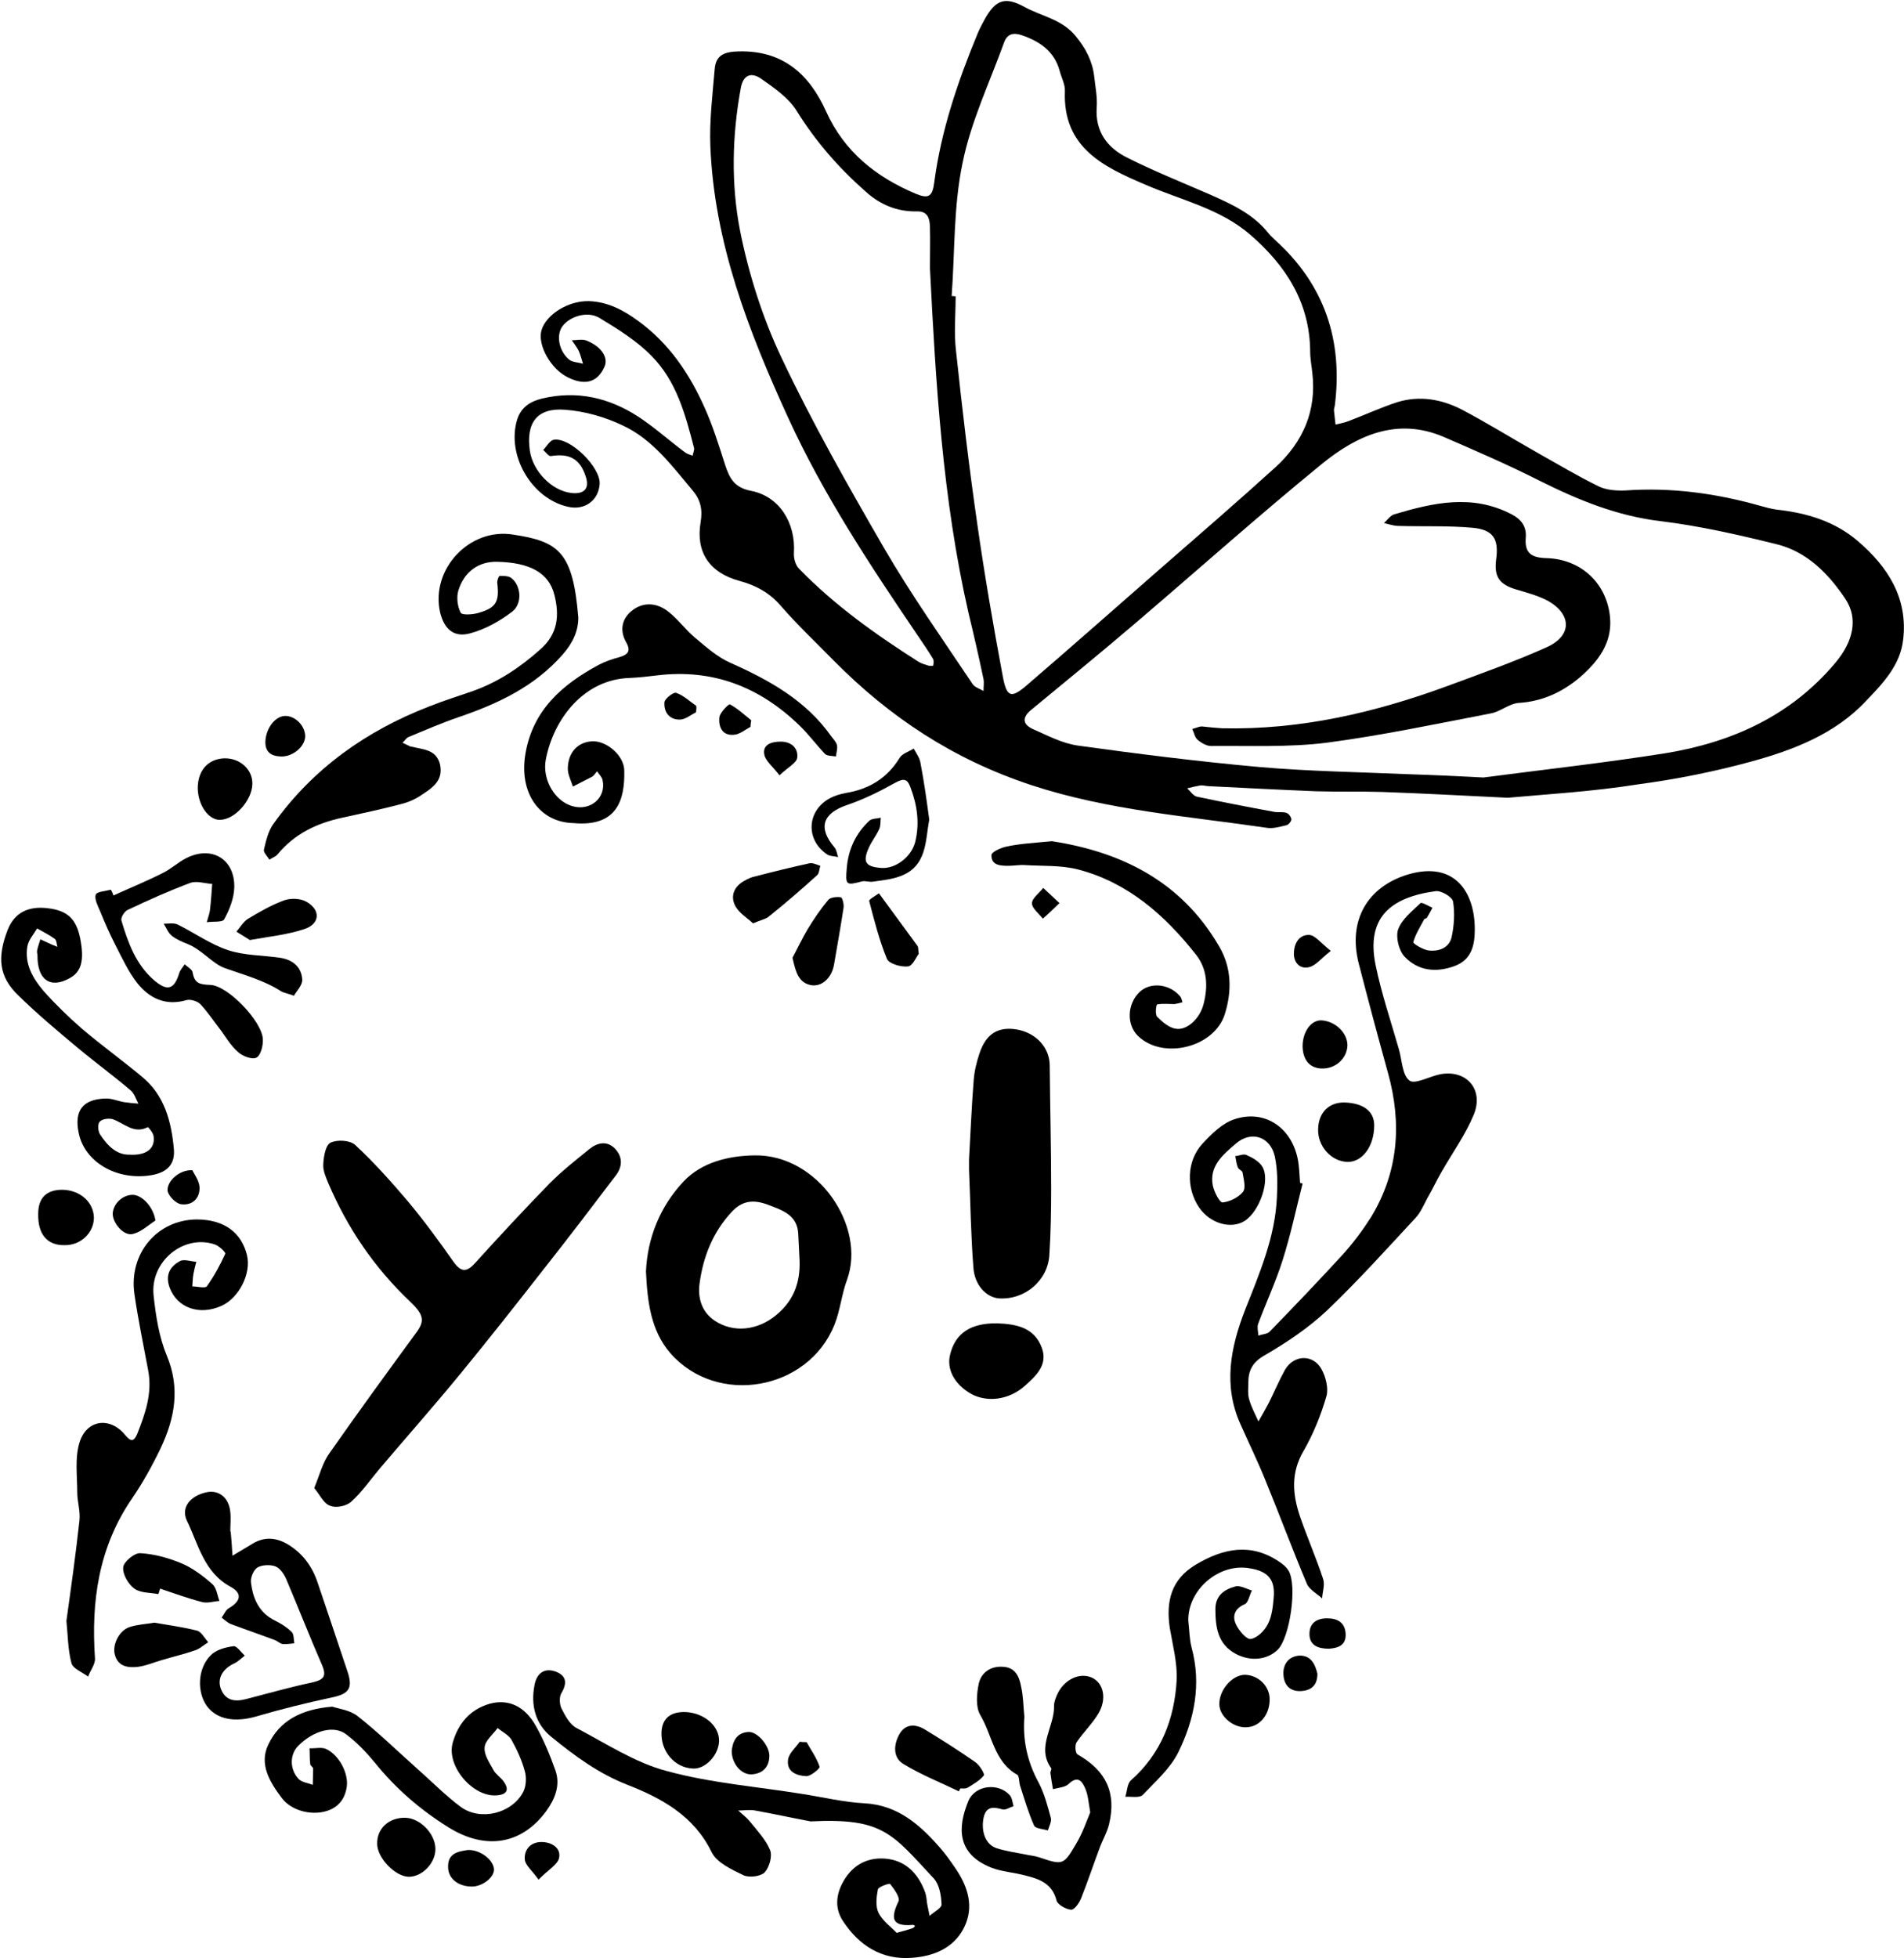 <?xml version="1.0" encoding="UTF-8" standalone="no"?>
<svg width="498px" height="512px" viewBox="0 0 498 512" version="1.1" xmlns="http://www.w3.org/2000/svg" xmlns:xlink="http://www.w3.org/1999/xlink">
    <!-- Generator: Sketch 43.2 (39069) - http://www.bohemiancoding.com/sketch -->
    <title>Logo</title>
    <desc>Created with Sketch.</desc>
    <defs></defs>
    <g id="Symbols" stroke="none" stroke-width="1" fill="none" fill-rule="evenodd">
        <g id="Logo" fill-rule="nonzero" fill="#000000">
            <g>
                <path d="M394.347,208.586 C382.709,208.018 372.206,207.45 361.608,207.071 C355.836,206.882 349.969,207.071 344.103,206.882 C334.83,206.504 325.557,206.03 316.284,205.557 C315.527,205.557 314.675,205.273 313.918,205.368 C312.783,205.557 311.647,205.841 310.512,206.125 C311.363,206.882 312.12,208.112 313.066,208.302 C319.785,209.721 326.597,211.046 333.316,212.277 C334.357,212.466 335.587,212.182 336.533,212.56 C337.101,212.75 337.763,213.696 337.763,214.264 C337.763,214.737 337.006,215.684 336.438,215.778 C334.735,216.157 332.937,216.725 331.329,216.441 C310.701,213.412 289.884,211.898 269.729,205.273 C249.385,198.554 232.732,187.576 217.971,172.623 C213.334,167.891 208.508,163.348 204.156,158.332 C201.222,154.925 197.627,153.032 193.463,151.896 C185.704,149.814 181.919,144.515 183.244,136.565 C183.812,133.252 183.244,130.697 181.162,128.237 C175.769,121.801 170.659,114.892 162.995,111.296 C158.264,109.025 152.965,107.511 147.761,107.132 C140.475,106.564 137.541,110.539 138.582,117.826 C139.339,123.221 144.354,128.331 149.464,128.899 C152.87,129.278 154.29,127.669 153.154,124.451 C151.64,119.908 148.896,118.489 144.07,119.246 C143.503,119.34 142.746,118.205 142.083,117.637 C143.03,116.691 143.787,115.176 144.827,114.987 C149.085,114.23 157.128,122.18 156.844,126.533 C156.561,130.887 152.87,133.536 148.518,132.495 C138.961,130.319 132.432,118.962 135.27,109.687 C136.311,106.47 138.677,104.955 141.799,104.198 C150.978,102.021 159.399,104.009 167.064,109.025 C171.227,111.769 175.012,115.176 179.081,118.205 C179.648,118.678 180.405,118.867 181.162,119.151 C181.257,118.489 181.636,117.732 181.541,117.164 C179.27,108.362 176.904,99.561 170.375,93.031 C166.496,89.056 161.576,86.027 156.75,83.094 C153.533,81.201 148.802,82.81 147.004,85.46 C145.49,87.731 146.152,91.706 148.802,93.977 C149.653,94.734 151.262,94.734 152.492,95.113 C152.113,93.977 151.829,92.747 151.356,91.706 C150.883,90.759 150.126,89.813 149.558,88.961 C150.883,88.961 152.303,88.583 153.438,89.056 C157.412,90.665 159.21,93.599 158.075,95.965 C156.277,99.939 153.06,100.886 148.612,98.709 C144.07,96.532 140.569,90.286 141.61,86.406 C142.84,82.147 148.802,78.551 154.1,78.74 C159.021,78.929 163.09,81.106 166.969,83.945 C175.012,89.813 180.311,97.668 184.285,106.564 C186.461,111.391 188.07,116.596 189.678,121.612 C190.814,125.019 192.044,127.479 196.397,128.331 C203.872,129.751 208.13,136.754 207.657,144.515 C207.562,145.934 208.035,147.732 208.982,148.679 C218.255,158.237 229.042,165.903 240.207,173.001 C240.964,173.474 241.91,173.758 242.856,174.042 C243.235,174.137 244.087,174.137 244.087,174.042 C244.181,173.474 244.276,172.812 244.087,172.339 C242.762,170.162 241.342,168.08 239.923,165.998 C227.528,147.732 215.321,129.278 206.143,109.214 C195.829,86.69 186.84,63.598 185.799,38.329 C185.515,31.61 186.367,24.796 186.934,18.076 C187.218,14.385 189.489,13.533 193.18,13.439 C204.723,13.155 211.631,19.306 216.078,29.149 C220.809,39.654 229.136,46.279 239.45,50.632 C242.856,52.052 243.897,51.484 244.37,47.604 C246.168,34.07 250.521,21.294 255.725,8.707 C256.293,7.382 256.955,6.152 257.618,4.921 C260.456,-0.095 262.916,-0.946 267.931,1.798 C272.379,4.259 277.772,5.016 281.368,9.464 C284.017,12.682 285.72,15.994 286.194,19.969 C286.477,22.619 287.045,25.363 286.856,28.013 C286.383,34.449 289.695,38.708 294.899,41.263 C301.901,44.765 309.187,47.698 316.378,50.821 C322.15,53.377 327.828,55.932 331.896,61.137 C332.369,61.705 333.032,62.273 333.6,62.841 C346.468,74.481 351.294,89.056 349.118,106.091 C349.023,106.564 348.834,107.037 348.928,107.511 C349.023,108.741 349.212,109.877 349.307,111.012 C350.442,110.728 351.672,110.539 352.808,110.066 C357.066,108.457 361.135,106.564 365.487,105.145 C371.354,103.346 377.126,104.387 382.425,107.132 C389.238,110.728 395.767,114.798 402.485,118.583 C407.689,121.517 412.799,124.546 418.192,127.196 C420.179,128.142 422.734,128.331 425.1,128.237 C437.211,127.385 448.945,128.994 460.583,132.306 C461.908,132.685 463.327,133.063 464.747,133.252 C472.506,134.104 479.886,136.281 485.942,141.486 C493.796,148.206 499.095,156.439 497.77,167.323 C497.013,173.948 492.471,178.679 488.118,183.222 C479.981,191.929 469.099,196.093 458.028,199.122 C448.377,201.772 438.347,203.759 428.411,205.084 C416.489,206.977 404.85,207.639 394.347,208.586 Z M388.008,203.286 C403.147,201.298 419.422,199.5 435.603,196.945 C452.919,194.106 468.342,187.197 479.981,173.38 C484.712,167.796 486.131,161.739 482.63,156.534 C478.183,149.909 472.506,144.136 464.463,142.243 C454.527,139.783 444.497,137.511 434.467,136.281 C423.113,134.956 412.893,130.792 402.863,125.776 C394.631,121.612 386.115,117.921 377.599,114.23 C365.393,109.025 354.89,113.851 345.711,121.328 C329.247,134.767 313.445,148.868 297.264,162.685 C288.181,170.446 278.908,178.017 269.729,185.588 C267.269,187.576 267.458,189.374 270.108,190.604 C273.987,192.308 277.867,194.39 282.03,194.957 C297.738,197.134 313.54,199.122 329.342,200.541 C342.305,201.677 355.457,201.866 368.515,202.434 C374.571,202.623 380.722,202.907 388.008,203.286 Z M248.912,77.415 C249.291,77.415 249.669,77.415 249.953,77.51 C249.953,82.242 249.48,86.974 250.048,91.706 C251.656,106.848 253.454,122.085 255.63,137.133 C257.523,150.382 259.794,163.537 262.254,176.692 C263.295,182.37 264.43,182.749 268.688,179.058 C280.138,169.216 291.492,159.184 302.847,149.247 C313.161,140.256 323.57,131.265 333.694,122.085 C340.791,115.555 344.387,107.416 343.251,97.573 C343.062,95.681 342.683,93.788 342.683,91.895 C342.589,79.119 336.344,69.465 327.071,61.421 C319.122,54.512 308.903,52.336 299.535,48.266 C288.654,43.629 277.961,38.613 278.529,23.849 C278.624,22.051 277.583,20.253 277.11,18.36 C275.69,13.344 271.906,10.789 267.174,9.18 C264.903,8.423 263.39,8.991 262.633,11.073 C258.848,21.578 253.927,31.799 251.751,42.682 C249.385,53.945 249.764,65.774 248.912,77.415 Z M243.235,70.128 C243.235,66.532 243.33,62.841 243.235,59.244 C243.14,57.068 242.667,55.175 239.734,55.27 C234.719,55.364 230.272,53.566 226.487,50.159 C219.485,44.007 213.429,37.099 208.414,29.054 C206.332,25.647 202.547,22.997 199.141,20.631 C196.302,18.644 194.315,19.78 193.747,23.092 C191.476,35.49 191.192,48.077 193.558,60.285 C195.829,71.642 199.425,82.999 204.345,93.409 C212.388,110.444 221.756,126.912 231.218,143.284 C238.315,155.493 246.547,167.133 254.4,178.869 C254.968,179.721 256.293,180.099 257.239,180.667 C257.239,179.626 257.428,178.49 257.239,177.544 C256.009,171.676 254.684,165.903 253.265,160.035 C246.547,130.508 244.749,100.318 243.235,70.128 Z" id="Shape"></path>
                <path d="M340.696,309.471 C338.993,316.096 337.574,322.91 335.492,329.44 C333.694,335.119 331.139,340.608 329.058,346.191 C328.774,347.043 329.058,348.179 329.152,349.22 C330.098,348.841 331.423,348.841 332.086,348.179 C338.52,341.554 344.954,334.835 351.199,328.021 C353.943,324.992 356.404,321.68 358.58,318.273 C365.771,306.443 366.717,293.761 363.027,280.512 C360.378,270.953 357.823,261.394 355.363,251.836 C352.524,240.668 357.634,231.867 368.231,228.649 C380.722,224.958 385.737,233.57 385.737,242.94 C385.737,246.82 385.074,250.889 380.438,252.593 C375.517,254.391 370.881,253.823 367.38,250.132 C365.866,248.523 365.014,245.022 365.677,243.034 C366.623,240.384 369.367,238.208 371.543,236.126 C371.922,235.842 373.625,236.883 374.666,237.356 C374.193,238.208 373.72,239.154 373.246,239.911 C373.057,240.195 372.584,240.195 372.489,240.384 C371.449,242.372 370.218,244.265 369.651,246.347 C369.556,246.725 372.206,248.334 373.72,248.523 C376.369,248.807 379.018,247.861 379.681,245.022 C380.343,241.993 380.532,238.681 380.059,235.747 C379.87,234.517 376.937,232.813 375.517,233.003 C363.595,234.611 357.255,240.006 359.81,252.404 C361.324,259.786 363.784,266.978 365.866,274.265 C366.717,277.105 366.717,280.985 368.61,282.499 C370.029,283.635 373.814,281.458 376.653,280.89 C383.56,279.565 388.197,284.865 385.453,291.49 C383.276,296.695 379.965,301.332 377.126,306.254 C375.801,308.525 374.666,310.986 373.341,313.257 C372.395,315.055 371.543,317.043 370.218,318.462 C362.649,326.601 355.173,334.929 347.131,342.595 C342.21,347.233 336.533,351.018 330.666,354.425 C327.544,356.223 326.503,358.4 326.503,361.523 C326.503,362.943 326.314,364.457 326.692,365.782 C327.26,367.864 328.301,369.757 329.152,371.65 C330.098,370.041 331.045,368.337 331.896,366.728 C333.316,363.889 334.546,360.955 336.06,358.211 C338.331,354.236 343.346,353.952 345.617,357.927 C346.752,359.914 347.509,362.943 346.941,365.025 C345.522,369.946 343.535,374.867 340.98,379.315 C337.574,385.088 338.047,390.672 340.034,396.54 C341.926,402.029 344.292,407.423 346.09,412.912 C346.563,414.427 345.9,416.225 345.806,417.928 C344.481,416.698 342.494,415.657 341.832,414.143 C338.047,405.152 334.64,395.972 330.95,386.981 C328.963,382.06 326.597,377.233 324.421,372.312 C319.879,362.186 321.866,352.248 325.651,342.501 C329.436,332.942 333.505,323.478 333.978,313.068 C334.167,309.471 334.167,305.78 333.41,302.279 C332.18,297.074 327.165,295.559 323.191,299.061 C319.879,301.9 316.189,304.929 317.23,310.039 C317.608,311.743 319.028,314.487 319.785,314.393 C321.677,314.203 323.948,313.068 325.083,311.648 C325.935,310.607 325.273,308.336 324.989,306.538 C324.894,306.064 323.948,305.78 323.759,305.213 C323.38,304.266 323.286,303.225 323.096,302.279 C324.137,302.184 325.273,301.616 326.03,301.995 C327.544,302.657 329.247,303.604 330.098,304.929 C332.369,308.336 329.531,316.664 325.557,319.219 C321.961,321.491 316.473,319.882 313.634,315.718 C310.228,310.702 310.322,303.604 314.486,299.061 C316.851,296.506 319.69,293.667 322.907,292.626 C330.666,290.07 337.574,294.613 339.372,302.752 C339.845,304.929 339.845,307.105 340.034,309.282 C340.223,309.282 340.507,309.377 340.696,309.471 Z" id="Shape"></path>
                <path d="M212.009,476.226 C208.887,475.658 203.21,474.428 197.532,473.387 C196.113,473.103 194.599,473.387 193.085,473.387 C194.126,474.333 195.261,475.185 196.113,476.226 C198.005,478.592 200.276,480.958 201.412,483.703 C202.074,485.312 201.222,488.245 199.992,489.57 C198.952,490.611 196.018,490.99 194.504,490.328 C191.382,488.813 187.408,487.015 186.083,484.176 C181.446,474.712 173.025,470.169 164.13,466.668 C156.561,463.734 150.315,459.096 144.26,454.175 C140.002,450.768 138.772,445.847 139.812,440.547 C140.38,437.519 142.367,436.004 145.3,437.045 C148.139,438.087 148.423,440.074 146.814,442.724 C146.247,443.67 146.341,445.563 146.814,446.604 C147.761,448.497 148.991,450.863 150.789,451.809 C158.548,455.879 166.117,460.895 174.444,463.071 C185.894,466.194 198.005,467.141 209.738,469.034 C215.227,469.885 220.62,471.21 226.108,471.494 C234.813,471.967 240.585,477.078 245.884,483.135 C247.304,484.744 248.628,486.637 249.858,488.435 C253.17,493.261 254.873,498.561 252.129,504.05 C249.385,509.445 244.087,511.527 238.409,511.905 C230.65,512.473 224.689,508.688 220.525,502.347 C217.971,498.561 218.822,494.397 221.282,490.801 C223.932,486.921 228.001,485.406 232.448,486.069 C237.368,486.826 240.396,490.328 242.005,494.87 C242.289,495.722 242.383,496.763 242.478,497.615 C242.667,498.75 242.951,499.886 243.14,500.927 C244.276,499.886 246.357,498.845 246.263,497.899 C246.168,495.533 245.695,492.694 244.181,491.085 C233.3,479.444 231.029,475.28 212.009,476.226 Z M234.53,505.375 C236.611,504.807 237.652,504.523 238.693,504.145 C238.977,504.05 239.166,503.766 239.355,503.577 C239.166,503.482 238.882,503.199 238.693,503.293 C233.205,503.766 232.921,501.495 235.003,497.142 C235.476,496.101 233.867,493.924 232.826,492.599 C232.637,492.315 229.704,493.356 229.609,494.018 C229.231,496.006 228.947,498.467 229.798,500.17 C230.934,502.347 233.11,503.861 234.53,505.375 Z" id="Shape"></path>
                <path d="M151.262,161.455 C151.262,164.862 149.937,167.985 147.193,171.108 C139.812,179.531 130.255,183.979 120.036,187.481 C115.589,188.995 111.236,190.888 106.884,192.686 C106.221,192.97 105.843,193.727 105.275,194.2 C105.937,194.484 106.6,194.863 107.262,195.147 C107.357,195.241 107.546,195.147 107.735,195.241 C110.669,195.999 114.17,195.904 115.116,199.973 C115.967,204.138 113.034,206.03 110.29,207.828 C108.682,208.964 106.694,209.816 104.707,210.289 C99.692,211.614 94.677,212.655 89.568,213.791 C82.944,215.21 77.078,217.955 72.63,223.349 C72.063,224.012 71.211,224.296 70.454,224.769 C69.981,223.917 68.845,222.876 69.035,222.119 C69.602,219.753 70.17,217.198 71.589,215.305 C81.903,200.92 95.813,191.077 112.183,184.736 C115.967,183.222 119.942,181.992 123.727,180.667 C130.35,178.301 136.027,174.515 141.326,169.783 C145.963,165.714 146.341,160.887 145.017,155.587 C143.597,149.814 138.677,147.07 129.972,146.881 C125.24,146.786 121.361,149.436 119.847,154.546 C119.374,156.25 119.658,158.616 120.509,160.225 C120.888,160.887 123.727,160.698 125.24,160.225 C129.782,158.9 130.634,157.291 130.066,152.464 C129.972,151.802 130.445,150.572 130.729,150.572 C131.769,150.572 133,150.572 133.757,151.139 C136.311,153.127 136.69,157.859 133.946,159.941 C130.729,162.401 126.849,164.578 122.875,165.619 C118.617,166.755 116.157,164.389 115.116,160.13 C112.561,148.868 122.78,137.89 134.23,139.783 C146.247,141.581 149.842,144.42 151.262,161.455 Z" id="Shape"></path>
                <path d="M17.371,423.796 C18.601,414.994 19.831,406.288 20.777,397.581 C21.061,395.12 20.209,392.66 20.209,390.199 C20.209,385.845 19.547,381.303 20.777,377.233 C22.575,371.176 28.725,370.325 32.7,375.151 C34.308,377.139 35.065,376.855 35.917,374.867 C37.998,369.567 39.891,364.268 38.755,358.305 C37.525,351.681 36.106,344.961 35.16,338.336 C33.646,327.831 41.026,318.935 51.435,318.841 C58.815,318.841 63.168,322.437 64.587,328.115 C65.817,333.037 62.411,339.472 57.869,341.46 C52.097,344.015 46.42,341.933 44.433,336.822 C43.108,333.415 44.433,331.144 47.082,329.724 C48.123,329.156 49.921,329.819 51.34,329.913 C51.056,330.955 50.772,332.09 50.583,333.131 C50.394,334.172 50.394,335.308 50.299,336.349 C51.624,336.349 53.611,336.917 54.084,336.349 C55.977,333.699 57.585,330.765 58.91,327.831 C59.099,327.453 57.301,325.749 56.166,325.371 C48.028,322.626 39.228,329.819 40.175,338.715 C40.742,344.015 41.594,349.504 43.581,354.33 C47.177,362.848 45.757,370.703 42.067,378.558 C39.891,383.101 37.431,387.549 34.592,391.713 C25.792,404.489 23.805,418.685 24.846,433.638 C24.94,435.153 23.616,436.762 23.048,438.37 C21.534,437.235 19.074,436.288 18.695,434.869 C17.749,431.367 17.749,427.487 17.371,423.796 Z" id="Shape"></path>
                <path d="M86.918,446.226 C88.527,446.793 91.555,447.077 93.637,448.781 C98.935,452.945 103.761,457.677 108.871,462.22 C112.75,465.627 116.441,469.412 120.509,472.441 C125.714,476.226 133.946,474.144 136.879,468.466 C137.636,466.952 137.731,464.68 137.258,463.071 C136.501,460.232 135.176,457.393 133.757,454.838 C133,453.607 131.391,452.85 130.161,451.809 C128.931,453.513 126.849,455.122 126.754,456.92 C126.565,458.813 128.079,460.989 129.12,462.882 C129.688,463.923 130.918,464.68 131.675,465.721 C133.283,467.898 132.621,469.223 129.972,469.412 C123.727,469.98 116.63,461.746 118.428,455.595 C119.847,450.674 122.875,446.983 128.079,445.468 C132.905,444.143 137.258,446.036 140.191,451.336 C142.273,455.027 143.881,459.002 145.3,462.977 C146.625,466.857 145.111,470.453 142.84,473.576 C136.406,482.283 127.038,483.797 117.387,477.835 C109.912,473.198 103.477,467.614 97.989,460.8 C95.813,458.15 93.353,455.595 90.609,453.513 C87.391,450.957 81.998,452.472 78.024,456.447 C75.847,458.623 75.658,462.409 78.024,465.059 C78.875,466.005 80.579,466.194 81.809,466.668 C81.809,465.248 81.903,463.828 81.903,462.409 C81.903,462.03 81.146,461.652 81.146,461.273 C80.957,459.854 81.052,458.434 80.957,457.109 C82.376,457.204 84.08,456.73 85.31,457.298 C88.716,458.907 91.176,463.639 90.703,467.141 C90.23,470.359 88.527,472.63 85.215,473.576 C81.241,474.712 76.131,473.387 73.671,470.075 C70.549,465.911 67.71,461.273 70.17,456.163 C73.103,449.916 78.781,446.888 86.918,446.226 Z" id="Shape"></path>
                <path d="M150.032,215.21 C141.042,215.021 135.649,207.261 137.447,196.945 C139.434,185.588 147.098,178.963 156.561,173.853 C158.169,173.001 160.062,172.339 161.859,171.865 C164.13,171.203 165.171,170.351 163.752,167.891 C161.954,164.673 162.711,161.55 165.55,159.468 C168.483,157.291 171.984,157.67 174.823,159.941 C177.378,161.928 179.365,164.767 181.919,166.85 C184.758,169.216 187.597,171.771 191.003,173.285 C201.222,177.828 210.779,183.128 217.403,192.497 C217.971,193.254 218.728,194.011 218.917,194.863 C219.106,195.809 218.728,196.85 218.633,197.797 C217.687,197.607 216.362,197.702 215.794,197.134 C213.523,194.768 211.536,192.024 209.171,189.752 C198.762,179.626 186.461,174.799 171.795,176.597 C169.429,176.881 167.064,177.165 164.698,177.26 C152.586,177.638 144.733,188.143 142.746,198.648 C141.799,203.854 145.111,209.437 149.653,210.762 C154.384,212.182 158.642,208.586 157.601,203.948 C157.412,203.096 156.655,202.434 156.182,201.677 C155.709,202.15 155.33,202.907 154.668,203.191 C153.06,204.043 151.451,204.8 149.842,205.652 C149.369,204.138 148.518,202.529 148.518,201.014 C148.518,196.756 151.167,193.916 155.047,193.822 C158.737,193.727 163.279,197.607 163.279,201.488 C163.468,209.153 161.386,216.251 150.032,215.21 Z" id="Shape"></path>
                <path d="M60.329,400.325 C60.519,402.502 60.708,404.679 60.802,406.761 C62.6,405.72 64.398,404.584 66.196,403.543 C69.224,401.745 72.252,402.029 75.185,403.732 C79.159,406.098 81.714,409.6 83.133,413.953 C85.688,421.525 88.243,429.096 90.798,436.762 C92.406,441.399 91.366,442.913 86.634,443.86 C80.011,445.279 73.482,446.888 67.048,448.781 C61.465,450.39 56.734,449.633 54.084,446.036 C51.529,442.44 51.624,436.383 55.03,432.881 C56.45,431.367 58.91,430.705 61.086,430.421 C61.938,430.326 63.073,432.03 64.02,432.881 C63.168,433.544 62.316,434.396 61.37,434.869 C58.248,436.288 56.734,438.844 57.775,441.588 C59.005,444.711 61.465,444.995 64.398,444.238 C70.17,442.724 75.942,441.115 81.714,439.885 C84.553,439.222 85.499,438.37 84.269,435.437 C81.052,428.055 78.118,420.578 74.996,413.196 C74.428,411.777 73.387,410.168 72.157,409.6 C70.832,409.032 68.656,409.127 67.426,409.789 C66.385,410.357 65.534,412.345 65.628,413.575 C66.101,417.928 67.71,421.714 72.063,423.796 C73.577,424.553 75.09,425.499 76.321,426.73 C76.888,427.298 76.794,428.623 76.983,429.664 C75.942,429.758 74.996,429.948 73.955,429.853 C73.198,429.758 72.63,429.096 71.873,428.812 C68.088,427.392 64.209,426.067 60.424,424.648 C59.478,424.269 58.721,423.512 57.964,422.944 C58.626,422.092 59.005,420.957 59.856,420.484 C62.979,418.685 63.452,416.603 60.329,414.9 C53.327,411.114 51.908,403.827 48.88,397.581 C47.271,394.174 49.732,391.145 53.895,390.199 C57.207,389.442 59.856,391.524 60.235,395.309 C60.424,397.013 60.235,398.811 60.235,400.515 C60.424,400.325 60.329,400.325 60.329,400.325 Z" id="Shape"></path>
                <path d="M9.801,249.659 C9.801,249.47 9.612,248.997 9.706,248.523 C9.895,247.577 10.274,246.536 10.558,245.59 C11.409,245.968 12.356,246.441 13.207,246.82 C13.775,247.104 14.437,247.293 15.005,247.577 C14.816,246.915 14.816,245.874 14.343,245.495 C12.923,244.454 11.22,243.602 9.706,242.75 C8.76,244.359 7.435,245.779 7.151,247.482 C6.394,252.025 8.571,255.811 11.409,259.123 C14.532,262.625 17.938,265.937 21.534,269.06 C26.549,273.319 31.943,277.199 37.052,281.458 C43.013,286.285 44.811,293.193 45.474,300.386 C45.852,304.55 43.581,306.632 39.418,307.295 C30.429,308.714 22.102,303.793 20.588,296.222 C19.358,290.449 21.629,287.42 27.495,287.231 C29.198,287.136 30.807,287.894 32.51,288.177 C33.74,288.367 34.97,288.461 36.201,288.556 C35.538,287.326 35.16,285.906 34.119,285.054 C29.577,281.174 24.751,277.672 20.115,273.792 C14.91,269.439 9.706,265.085 4.88,260.353 C-0.324,255.432 -0.797,250.322 2.042,243.034 C3.84,238.586 7.435,236.883 12.356,237.451 C17.56,238.018 19.925,240.195 20.966,245.306 C22.102,251.079 21.345,254.107 18.128,255.811 C13.113,258.555 9.706,256.189 9.801,249.659 Z M33.835,301.9 C38.282,302.184 40.648,300.291 40.175,297.074 C40.08,296.222 38.755,294.613 38.661,294.708 C34.97,296.6 32.51,293.667 29.482,292.626 C28.442,292.342 26.738,292.531 26.076,293.288 C25.508,293.856 25.603,295.749 26.171,296.6 C28.063,299.534 30.523,301.995 33.835,301.9 Z" id="Shape"></path>
                <path d="M285.153,473.86 C284.68,471.116 284.585,469.412 283.923,467.803 C283.071,465.721 281.936,464.112 279.475,466.478 C278.529,467.33 276.826,467.425 275.407,467.803 C275.123,466.384 274.933,464.964 274.744,463.639 C274.65,463.166 275.123,462.598 274.933,462.314 C270.959,456.73 275.88,451.431 275.69,445.942 C275.69,445.09 276.069,444.049 276.447,443.197 C278.151,439.222 282.314,437.14 285.626,438.654 C288.654,440.074 289.6,444.238 287.234,448.118 C285.626,450.768 283.26,453.04 281.557,455.595 C281.084,456.352 281.273,458.434 281.841,458.718 C289.316,462.977 292.06,468.75 290.073,476.983 C289.6,478.971 288.559,480.769 287.802,482.662 C286.099,487.204 284.585,491.747 282.787,496.29 C282.314,497.52 280.989,499.413 280.138,499.318 C278.813,499.224 276.637,497.993 276.353,496.952 C275.217,492.41 271.811,491.274 268.026,490.328 C265.093,489.57 262.065,489.381 259.321,488.34 C250.237,484.744 250.426,477.835 253.265,470.926 C255.063,466.668 261.119,466.1 264.052,469.318 C264.714,469.98 264.809,471.21 265.093,472.251 C264.147,472.535 263.106,473.292 262.254,473.103 C259.888,472.441 257.901,472.157 257.239,475.374 C256.577,478.971 257.807,482.283 260.645,483.23 C263.011,483.987 265.566,484.365 268.026,484.838 C269.256,485.122 270.581,485.217 271.716,485.596 C277.961,487.678 278.151,487.772 281.462,482.094 C283.166,479.255 284.207,476.132 285.153,473.86 Z" id="Shape"></path>
                <path d="M275.123,219.942 C292.912,222.687 308.808,230.163 318.838,247.388 C322.15,252.972 322.245,259.123 320.352,265.18 C317.608,273.887 304.172,277.199 297.643,270.858 C294.615,267.925 294.804,262.53 298.021,259.407 C300.765,256.757 305.78,257.136 308.619,260.448 C308.998,260.827 309.092,261.489 309.282,262.057 C308.619,262.246 307.862,262.435 307.2,262.53 C305.686,262.53 304.077,262.341 302.658,262.625 C302.374,262.719 302.09,265.275 302.658,265.843 C303.983,267.167 305.686,268.682 307.484,268.966 C310.417,269.533 313.823,266.316 314.77,262.625 C316,257.987 315.81,253.35 312.783,249.565 C304.645,239.249 294.993,230.731 281.936,227.324 C277.488,226.189 272.663,226.472 268.026,226.189 C266.607,226.094 265.187,226.378 263.768,226.378 C261.686,226.378 259.226,226.283 259.321,223.539 C259.321,222.782 261.781,221.646 263.2,221.362 C266.607,220.605 270.202,220.416 275.123,219.942 Z" id="Shape"></path>
                <path d="M310.795,423.701 C311.079,426.067 311.079,428.433 311.647,430.705 C314.297,440.358 312.404,449.633 308.146,458.245 C306.064,462.409 302.185,465.816 298.873,469.318 C298.021,470.169 295.845,469.696 294.331,469.791 C294.804,468.371 294.804,466.478 295.75,465.532 C303.699,458.529 307.2,449.443 307.768,439.222 C307.957,434.774 306.727,430.137 305.97,425.689 C304.929,418.78 306.254,412.912 312.877,409.032 C320.068,404.773 327.26,403.354 334.64,408.37 C335.492,408.938 336.438,409.695 337.006,410.641 C339.372,414.427 337.384,428.244 334.167,431.367 C331.423,434.017 327.071,434.49 323.191,432.408 C318.46,429.853 317.892,425.405 317.892,420.673 C317.892,417.171 320.258,415.562 323.096,414.805 C324.327,414.427 326.03,415.468 327.449,415.846 C326.787,417.077 326.503,419.064 325.557,419.443 C322.907,420.578 322.245,422.566 323.286,424.742 C324.043,426.351 326.03,428.717 327.165,428.528 C328.868,428.244 330.761,426.351 331.612,424.648 C332.653,422.66 332.937,420.105 333.126,417.834 C333.6,413.102 331.707,410.83 326.976,410.073 C318.933,408.559 310.701,415.562 310.795,423.701 Z" id="Shape"></path>
                <path d="M29.672,234.138 C34.024,232.151 38.472,230.353 42.73,228.176 C44.811,227.135 46.609,225.431 48.691,224.39 C55.314,220.983 61.465,224.58 61.276,232.056 C61.181,234.895 60.045,237.829 58.626,240.384 C58.153,241.236 55.598,240.858 54.084,241.142 C54.368,240.006 54.841,238.87 54.936,237.735 C55.22,235.558 55.314,233.287 55.504,231.11 C53.611,231.015 51.529,230.258 49.826,230.826 C44.243,232.908 38.755,235.369 33.362,237.924 C32.51,238.302 31.564,239.911 31.753,240.668 C33.457,246.441 35.538,252.12 40.175,256.189 C43.77,259.312 45.568,258.745 46.893,254.391 C47.177,253.539 47.839,252.877 48.312,252.12 C49.069,252.877 50.299,253.445 50.394,254.296 C50.867,257.136 52.286,257.42 54.936,257.514 C59.572,257.609 68.562,267.073 68.751,271.71 C68.845,273.414 68.183,275.969 67.048,276.537 C66.007,277.105 63.357,276.158 62.222,275.023 C60.235,273.319 58.91,270.858 57.301,268.776 C55.693,266.694 54.179,264.423 52.381,262.53 C51.624,261.773 49.826,261.205 48.785,261.489 C43.297,263.098 39.039,261.016 35.822,256.946 C33.551,254.013 31.943,250.511 30.239,247.199 C28.725,244.265 27.401,241.236 26.171,238.208 C25.603,236.883 24.657,235.085 25.035,233.949 C25.319,233.097 27.59,233.003 29.009,232.624 C29.293,233.097 29.482,233.57 29.672,234.138 Z" id="Shape"></path>
                <g id="yo!" transform="translate(82, 268)">
                    <path d="M0.187,121.063 C1.607,117.656 2.363,114.438 4.161,111.978 C11.637,101.284 19.301,90.779 27.06,80.179 C29.142,77.245 28.763,75.636 25.168,72.229 C15.895,63.428 8.892,53.112 3.877,41.377 C3.215,39.768 2.458,38.064 2.553,36.455 C2.647,34.468 3.12,31.44 4.445,30.777 C6.148,29.925 9.555,30.115 10.88,31.345 C15.8,35.888 20.342,40.998 24.694,46.109 C28.952,51.219 32.832,56.519 36.617,61.913 C38.699,64.847 40.213,64.563 42.389,62.103 C48.729,55.099 55.163,48.191 61.787,41.377 C65.004,38.159 68.599,35.32 72.1,32.481 C74.182,30.777 76.737,30.115 78.913,32.386 C80.9,34.563 80.806,37.023 79.102,39.295 C72.857,47.528 66.518,55.857 60.083,63.996 C52.987,73.081 45.89,82.072 38.604,90.968 C31.697,99.391 24.505,107.53 17.503,115.763 C14.948,118.792 12.772,122.01 9.839,124.66 C8.609,125.795 5.865,126.363 4.351,125.701 C2.647,125.133 1.701,122.861 0.187,121.063 Z" id="Shape"></path>
                    <path d="M86.956,64.469 C87.335,55.667 90.646,47.434 96.797,40.904 C101.528,35.888 108.53,34.184 115.343,34.089 C131.997,33.806 144.581,52.733 139.566,66.551 C138.147,70.336 137.768,74.595 136.255,78.381 C129.347,95.605 105.502,99.769 93.296,85.763 C88.186,79.8 87.335,72.324 86.956,64.469 Z M127.076,60.399 C126.982,58.506 126.887,56.614 126.792,54.721 C126.603,49.705 122.723,48.475 119.033,47.055 C115.532,45.73 112.504,45.635 109.571,48.664 C104.461,54.058 101.907,60.589 100.96,67.687 C100.487,71.377 101.528,74.974 104.84,77.245 C109.855,80.652 116.195,79.8 120.926,75.92 C125.941,71.851 127.549,66.645 127.076,60.399 Z" id="Shape"></path>
                    <path d="M171.454,35.13 C171.833,28.506 172.117,21.408 172.684,14.31 C172.873,11.944 173.441,9.672 174.198,7.401 C175.901,2.291 179.024,0.398 183.85,1.155 C188.959,2.007 192.555,5.887 192.555,10.619 C192.65,21.313 192.933,32.007 192.933,42.702 C192.933,48.475 192.839,54.342 192.46,60.115 C192.082,66.835 186.026,71.945 179.213,71.472 C175.996,71.188 172.873,68.065 172.59,63.333 C171.927,54.91 171.833,46.393 171.454,37.875 L171.454,35.13 Z" id="Shape"></path>
                    <path d="M178.835,78.002 C183.755,78.191 188.486,79.043 190.473,84.343 C192.177,88.886 188.959,91.725 186.026,94.375 C181.863,98.066 176.185,98.728 172.022,96.457 C167.669,93.996 165.493,90.021 166.534,86.047 C167.953,80.463 172.022,77.908 178.835,78.002 Z" id="Shape"></path>
                </g>
                <path d="M243.046,214.264 C242.005,219.942 242.478,226.567 235.381,229.122 C233.11,229.974 230.65,230.163 228.19,230.542 C227.338,230.637 226.297,230.258 225.446,230.447 C221.282,231.583 221.093,231.394 221.472,227.04 C221.85,222.119 223.837,217.86 227.433,214.548 C228.095,213.98 229.325,214.075 230.366,213.791 C230.272,214.737 230.366,215.873 229.988,216.725 C229.231,218.428 228.001,219.942 227.244,221.646 C225.54,225.431 226.392,226.662 230.65,226.946 C234.246,227.135 238.315,224.106 239.355,220.226 C240.585,215.305 239.923,210.573 238.125,205.841 C237.368,203.759 236.517,203.38 234.246,204.611 C230.177,206.882 226.014,208.964 221.566,210.478 C215.132,212.655 213.902,216.441 218.255,221.551 C218.822,222.214 218.917,223.255 219.201,224.106 C218.255,223.823 217.024,223.917 216.267,223.349 C210.59,219.469 211.063,211.898 217.119,208.68 C218.349,208.018 219.768,207.639 221.093,207.355 C227.149,206.409 231.975,203.57 235.287,198.175 C235.949,197.04 237.652,196.566 238.977,195.715 C239.639,196.945 240.585,198.175 240.775,199.595 C241.721,204.516 242.383,209.343 243.046,214.264 Z" id="Shape"></path>
                <path d="M267.931,448.875 C267.458,454.932 268.688,460.611 271.622,466.005 C273.136,468.844 273.987,472.157 274.839,475.28 C275.123,476.226 274.366,477.551 274.082,478.592 C272.852,478.214 270.865,478.119 270.486,477.362 C268.972,473.955 267.931,470.359 266.796,466.857 C266.512,465.911 266.607,464.302 266.039,464.018 C259.983,460.611 259.51,453.607 256.387,448.402 C255.157,446.32 255.441,442.818 256.009,440.169 C256.671,437.235 259.226,435.531 262.443,435.815 C265.566,436.004 266.607,438.37 267.08,441.02 C267.648,443.481 267.648,446.131 267.931,448.875 Z" id="Shape"></path>
                <path d="M250.805,468.371 C245.884,466.005 240.869,464.018 236.233,461.179 C233.583,459.57 233.678,456.257 235.192,453.513 C236.706,450.768 239.261,450.674 241.721,452.093 C246.263,454.838 250.71,457.677 255.063,460.705 C256.198,461.462 257.618,463.828 257.334,464.207 C256.293,465.532 254.59,466.478 253.076,467.425 C252.603,467.709 251.846,467.614 251.183,467.614 C251.089,467.803 250.899,468.087 250.805,468.371 Z" id="Shape"></path>
                <path d="M41.405,416.793 C39.323,416.414 36.674,416.509 35.16,415.373 C33.551,414.237 32.037,411.587 32.226,409.789 C32.321,408.37 35.16,406.004 36.674,406.098 C40.269,406.288 44.054,407.329 47.461,408.748 C50.394,409.979 53.138,412.061 55.598,414.237 C56.639,415.184 56.828,417.077 57.396,418.591 C55.882,418.685 54.273,419.253 52.854,418.875 C49.164,417.928 45.568,416.603 41.878,415.373 C41.689,415.941 41.594,416.414 41.405,416.793 Z" id="Shape"></path>
                <path d="M76.888,260.353 C75.09,259.691 74.239,259.596 73.577,259.218 C69.035,256.284 63.925,254.959 58.91,253.161 C55.598,252.025 52.854,248.334 49.069,246.82 C47.65,246.252 46.041,245.59 44.906,244.643 C43.96,243.886 43.487,242.561 42.824,241.52 C44.054,241.52 45.379,241.236 46.42,241.709 C50.867,243.886 55.03,246.915 59.667,248.429 C63.925,249.848 68.656,249.754 73.198,250.416 C76.51,250.889 78.875,252.782 79.065,256.189 C79.065,257.704 77.551,259.123 76.888,260.353 Z" id="Shape"></path>
                <path d="M40.364,424.269 C44.149,424.932 47.839,425.405 51.529,426.351 C52.665,426.635 53.517,428.339 54.463,429.38 C53.233,430.137 52.192,431.178 50.867,431.556 C48.123,432.503 45.284,433.165 42.446,434.017 C40.364,434.585 38.282,435.531 36.106,435.815 C33.551,436.099 30.902,435.815 30.05,432.692 C29.293,430.042 31.186,426.257 33.93,425.405 C35.917,424.742 38.188,424.648 40.364,424.269 Z" id="Shape"></path>
                <path d="M196.964,241.426 C195.45,240.006 193.18,238.681 192.233,236.694 C191.003,234.233 192.044,231.772 194.599,230.353 C195.545,229.785 196.586,229.312 197.627,229.122 C202.358,227.892 206.994,226.756 211.726,225.715 C212.577,225.526 213.618,226.094 214.564,226.378 C214.28,227.23 214.28,228.365 213.713,228.838 C209.644,232.529 205.48,236.126 201.222,239.533 C200.465,240.29 199.141,240.479 196.964,241.426 Z" id="Shape"></path>
                <path d="M207.278,250.416 C208.414,248.334 209.738,245.495 211.252,242.94 C212.861,240.29 214.659,237.64 216.646,235.274 C217.214,234.611 218.917,234.422 219.958,234.611 C220.336,234.706 220.809,236.504 220.62,237.451 C219.863,242.372 219.012,247.199 218.16,252.12 C217.592,255.621 215.037,257.987 212.293,257.609 C208.887,257.041 208.13,254.202 207.278,250.416 Z" id="Shape"></path>
                <path d="M351.862,288.272 C356.687,288.461 359.432,290.638 359.432,294.234 C359.432,299.723 356.309,303.888 352.429,303.793 C348.171,303.698 344.576,299.629 344.765,295.181 C344.86,290.827 347.698,288.083 351.862,288.272 Z" id="Shape"></path>
                <path d="M51.719,206.125 C51.719,201.488 54.368,198.459 58.626,198.27 C62.79,198.175 66.101,201.204 66.007,204.989 C65.912,209.248 61.465,214.264 57.585,214.359 C54.557,214.453 51.813,210.573 51.719,206.125 Z" id="Shape"></path>
                <path d="M106.032,475.28 C109.817,475.374 113.791,479.349 113.886,483.324 C113.98,487.11 110.385,490.801 106.789,490.706 C103.193,490.517 98.652,485.69 98.652,482.094 C98.557,478.119 101.679,475.185 106.032,475.28 Z" id="Shape"></path>
                <path d="M181.257,462.409 C176.431,462.22 172.741,457.866 173.025,452.756 C173.214,449.254 175.485,447.456 179.459,447.645 C184.285,447.929 188.165,451.336 188.07,455.216 C187.975,458.907 184.474,462.598 181.257,462.409 Z" id="Shape"></path>
                <path d="M9.99,317.421 C9.99,313.162 12.166,311.08 16.33,311.08 C20.966,311.175 24.467,314.298 24.562,318.367 C24.562,322.342 21.061,325.655 16.898,325.56 C12.356,325.655 9.895,322.721 9.99,317.421 Z" id="Shape"></path>
                <path d="M65.344,245.779 C64.587,245.306 63.263,244.454 61.843,243.602 C62.79,242.467 63.641,241.047 64.777,240.29 C67.899,238.397 71.022,236.599 74.428,235.369 C76.131,234.801 78.592,234.895 80.105,235.747 C83.985,237.924 83.701,241.615 79.538,242.94 C75.28,244.359 70.738,244.833 65.344,245.779 Z" id="Shape"></path>
                <path d="M332.086,444.143 C332.18,448.308 329.436,451.62 325.84,451.62 C322.529,451.715 319.028,448.781 318.933,445.752 C318.744,441.967 322.245,437.897 325.651,437.897 C329.058,437.992 331.991,440.736 332.086,444.143 Z" id="Shape"></path>
                <path d="M240.302,249.375 C239.639,250.227 238.693,252.593 237.463,252.688 C235.665,252.877 232.543,252.025 231.975,250.7 C229.988,245.874 228.663,240.668 227.338,235.558 C227.244,235.179 228.947,234.233 229.893,233.57 C233.3,238.208 236.611,242.75 240.018,247.388 C240.207,247.672 240.112,248.05 240.302,249.375 Z" id="Shape"></path>
                <path d="M352.429,273.319 C352.335,276.821 349.212,279.565 345.522,279.376 C342.494,279.187 340.791,277.105 340.696,273.603 C340.696,269.817 342.873,266.694 345.617,266.789 C349.212,266.978 352.429,270.007 352.429,273.319 Z" id="Shape"></path>
                <path d="M122.402,483.703 C125.714,483.608 129.12,486.353 129.215,488.813 C129.215,490.895 126.187,493.261 123.443,493.261 C119.847,493.261 117.198,491.179 117.198,488.151 C117.103,484.46 119.942,484.081 122.402,483.703 Z" id="Shape"></path>
                <path d="M73.482,197.797 C70.927,197.702 69.318,196.661 69.413,193.822 C69.602,190.226 72.157,187.008 74.901,187.197 C77.551,187.386 79.916,190.036 79.822,192.686 C79.632,195.336 76.51,197.891 73.482,197.797 Z" id="Shape"></path>
                <path d="M191.382,457.772 C191.666,455.311 192.612,453.04 195.734,452.85 C198.1,452.661 201.506,456.636 201.222,459.475 C201.033,462.22 199.33,463.734 196.681,463.923 C193.937,464.112 191.382,461.179 191.382,457.772 Z" id="Shape"></path>
                <path d="M40.648,319.125 C38.755,320.355 36.863,322.153 34.781,322.626 C32.416,323.289 29.388,319.787 29.482,317.232 C29.672,314.582 32.226,312.311 34.876,312.405 C37.336,312.594 40.175,315.718 40.648,319.125 Z" id="Shape"></path>
                <path d="M344.576,437.613 C344.576,440.831 342.778,442.061 340.128,442.156 C337.195,442.251 335.776,440.358 335.681,437.708 C335.587,435.058 337.101,433.071 339.845,432.881 C342.967,432.787 344.008,435.247 344.576,437.613 Z" id="Shape"></path>
                <path d="M347.604,431.083 C344.765,431.083 342.494,430.231 342.494,427.203 C342.494,424.364 344.387,423.133 347.131,423.133 C349.78,423.133 351.767,424.174 351.956,427.108 C352.146,430.231 349.969,430.894 347.604,431.083 Z" id="Shape"></path>
                <path d="M50.299,305.97 C50.867,307.105 52.097,308.714 52.192,310.418 C52.286,313.446 50.205,315.244 47.366,314.866 C46.041,314.677 44.243,312.878 43.865,311.553 C43.392,309.093 46.798,305.78 50.299,305.97 Z" id="Shape"></path>
                <path d="M140.853,491.463 C139.15,489.003 137.352,487.678 137.258,486.163 C137.068,483.608 138.772,481.621 141.61,481.621 C144.26,481.621 146.72,483.135 146.247,485.69 C145.963,487.488 143.313,488.908 140.853,491.463 Z" id="Shape"></path>
                <path d="M348.077,248.618 C345.427,250.7 344.103,252.498 342.399,252.877 C340.128,253.445 338.425,251.836 338.425,249.375 C338.425,246.725 339.75,244.359 342.399,244.454 C343.913,244.454 345.427,246.536 348.077,248.618 Z" id="Shape"></path>
                <path d="M210.969,455.5 C212.199,457.677 213.618,459.664 214.375,461.936 C214.564,462.314 212.009,464.491 210.874,464.396 C208.414,464.302 205.575,463.261 206.143,459.948 C206.427,458.339 208.13,456.92 209.171,455.406 C209.833,455.5 210.401,455.5 210.969,455.5 Z" id="Shape"></path>
                <path d="M203.872,202.718 C202.074,200.352 200.182,198.932 199.898,197.229 C199.425,194.579 201.979,193.916 204.061,193.916 C206.805,193.822 208.887,195.525 208.508,198.175 C208.319,199.5 206.048,200.636 203.872,202.718 Z" id="Shape"></path>
                <path d="M196.302,190.036 C194.883,190.793 193.463,192.024 191.949,192.118 C188.827,192.402 187.881,189.942 188.165,187.481 C188.354,186.251 190.625,183.979 190.909,184.169 C192.896,185.21 194.599,186.818 196.491,188.333 C196.397,188.806 196.302,189.374 196.302,190.036 Z" id="Shape"></path>
                <path d="M182.014,186.251 C180.689,186.913 179.365,188.049 177.945,188.143 C175.107,188.238 173.593,186.251 173.782,183.601 C173.877,182.654 176.147,180.951 176.81,181.14 C178.797,181.803 180.405,183.411 182.109,184.547 C182.203,185.21 182.109,185.777 182.014,186.251 Z" id="Shape"></path>
                <path d="M277.11,236.126 C275.123,238.018 273.987,239.154 272.757,240.195 C271.716,238.87 269.918,237.451 269.918,236.22 C269.918,234.801 271.811,233.57 272.852,232.151 C274.082,233.287 275.312,234.422 277.11,236.126 Z" id="Shape"></path>
                <path d="M319.595,190.415 C340.034,190.888 359.621,186.345 378.64,179.342 C387.345,176.124 396.145,173.001 404.567,169.216 C411.095,166.282 411.19,160.793 405.04,157.196 C402.485,155.777 399.552,155.02 396.713,154.168 C392.171,152.843 390.752,150.855 391.319,146.313 C392.076,140.918 390.562,138.458 385.074,137.984 C378.735,137.417 372.206,137.701 365.771,137.511 C364.541,137.511 363.216,137.038 361.986,136.754 C362.838,135.997 363.69,134.767 364.636,134.483 C374.855,131.454 385.074,129.088 395.388,134.483 C397.943,135.808 399.268,137.701 399.078,140.445 C398.7,144.609 400.498,145.84 404.567,145.934 C413.65,146.218 420.368,152.654 421.125,161.55 C421.693,168.174 417.908,173.001 413.366,176.976 C408.825,180.856 403.526,183.411 397.186,183.79 C394.726,183.979 392.455,186.061 389.9,186.535 C375.612,189.279 361.324,192.308 346.941,194.2 C337.006,195.431 326.881,194.957 316.757,195.052 C315.527,195.052 314.107,194.2 313.161,193.349 C312.499,192.781 312.309,191.55 311.836,190.604 C312.688,190.415 313.54,189.942 314.391,189.942 C316.189,190.131 317.892,190.32 319.595,190.415 Z" id="Shape"></path>
            </g>
        </g>
    </g>
</svg>
